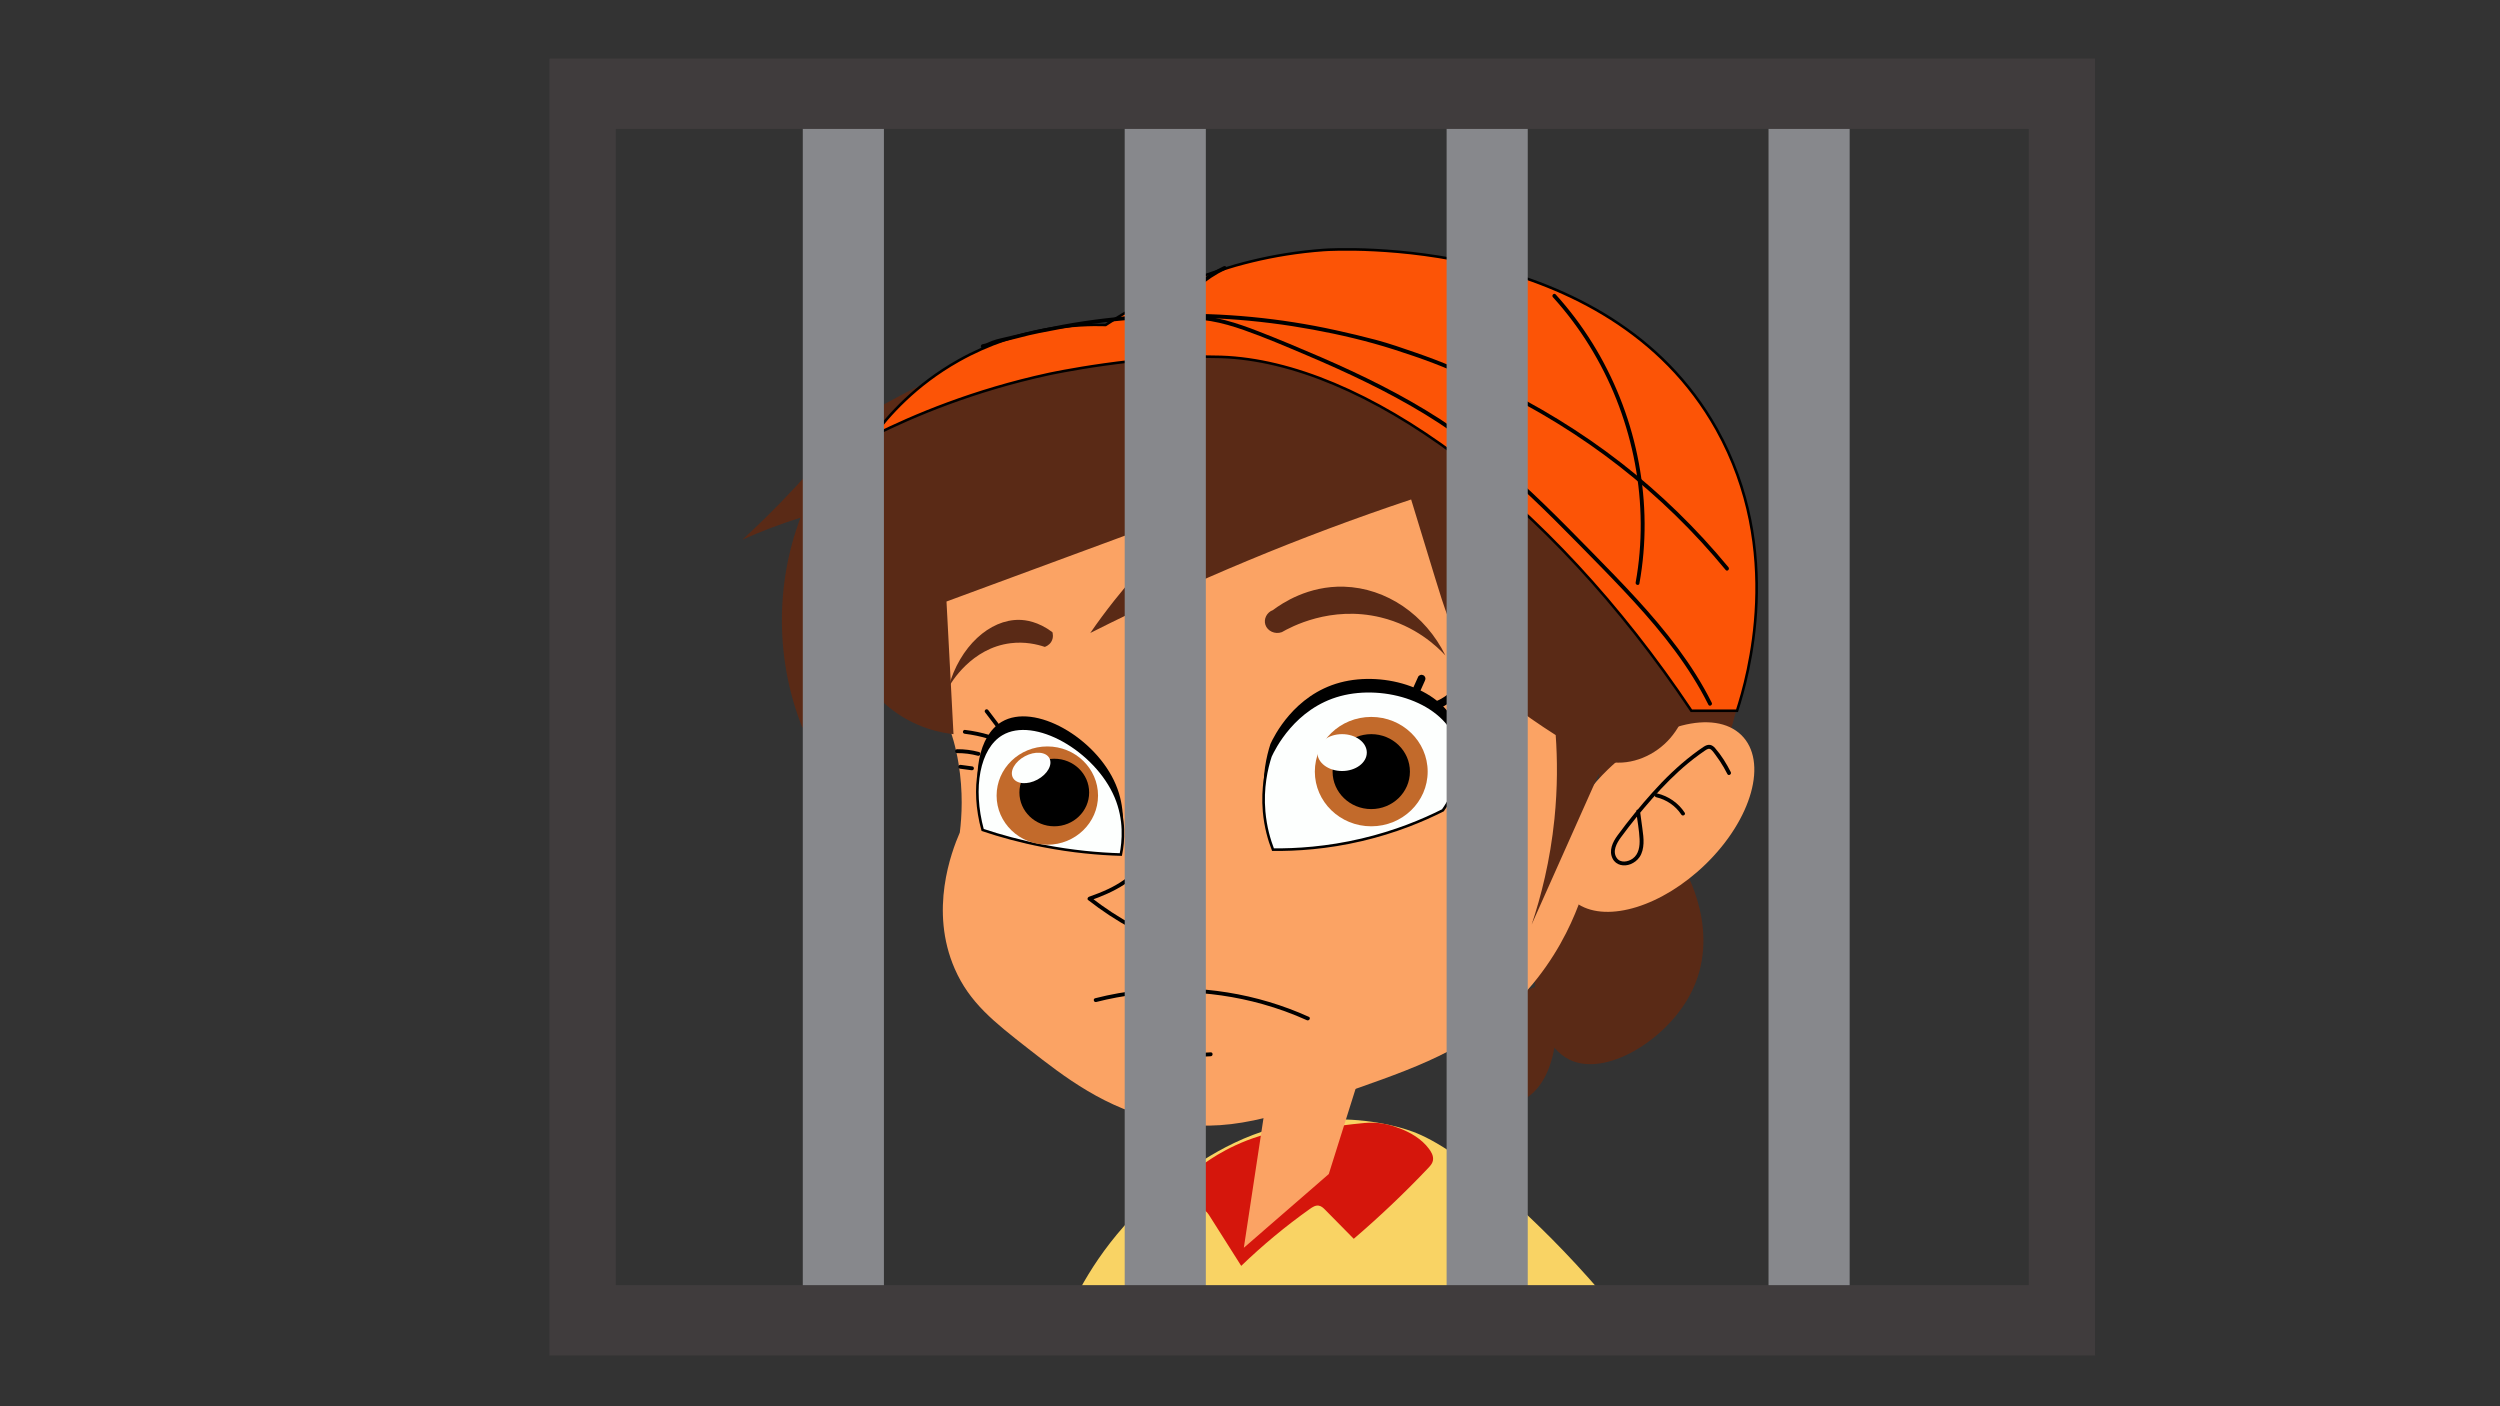 <?xml version="1.0" encoding="utf-8"?>
<!-- Generator: Adobe Illustrator 23.0.5, SVG Export Plug-In . SVG Version: 6.00 Build 0)  -->
<svg version="1.1" xmlns="http://www.w3.org/2000/svg" xmlns:xlink="http://www.w3.org/1999/xlink" x="0px" y="0px"
	 viewBox="0 0 1920 1080" style="enable-background:new 0 0 1920 1080;" xml:space="preserve">
<rect x="0" y="0" width="1920" height="1080" fill="#333333" stroke="none"/>
<style type="text/css">
	.st0{fill:#5A2A16;}
	.st1{fill:#F9D364;}
	.st2{fill:#FBA364;}
	.st3{fill:#FDFFFE;stroke:#000000;stroke-width:2;stroke-miterlimit:10;}
	.st4{fill:#C26A2B;}
	.st5{fill:#FDFFFE;}
	.st6{fill:#FC5406;stroke:#000000;stroke-width:2;stroke-miterlimit:10;}
	.st7{fill:#D5160C;}
	.st8{fill:#87888C;}
	.st9{fill:#403C3D;}
</style>
<g id="圖層_1">
</g>
<g id="圖層_2">
	<g>
		<path class="st0" d="M1316.5,608.17c-29.54,0-59.07,0-88.61,0v-112.3c38.3,5.03,76.6,10.07,114.9,15.1
			C1334.03,543.37,1325.27,575.77,1316.5,608.17z"/>
		<rect x="934.81" y="240.12" class="st0" width="165.53" height="109.47"/>
		<path class="st1" d="M1240.56,1005.48c-138.59-2.2-277.18-4.4-415.77-6.61c11.75-23.69,35.68-63.1,80.82-95.32
			c20.96-14.96,56.48-39.65,108.08-43.41c34.77-2.54,61.08,5.57,67.19,7.55c10.25,3.32,34.5,12.28,86.66,60.4
			C1187.31,946.34,1213.05,972.02,1240.56,1005.48z"/>
		<path class="st0" d="M1292.16,664.8c-33.11,10.7-66.21,21.39-99.32,32.09c-10.19,21.71-14.33,42.81-13.97,61.11
			c-21.31,7.94-42.62,15.89-63.92,23.83c-7.39,22.09-1.26,44.65,14.61,56.62c9.91,7.48,24.92,11.79,37,7.55
			c13.33-4.68,23.57-19.93,27.2-41.42c3.46,4.06,7.41,7.23,11.75,9.33c27.47,13.3,73.53-14.47,92.5-50.02
			C1323.11,716.85,1294.33,668.32,1292.16,664.8z"/>
		<path class="st2" d="M1337.27,564.46c-20.72-20.09-66.65-8.14-102.59,26.69c-11.55,11.2-20.65,23.39-27.01,35.46
			c-3.97-58.36-7.94-116.73-11.9-175.09c-57.66-103.89-172.51-160.34-281.4-141.56c-123.45,21.29-180.66,129.2-186.95,141.56
			c-12.3,33.54-11.31,58.96-7.79,76.44c4.17,20.67,12.16,31.61,16.55,58.51c3.56,21.78,2.51,40.28,0.97,52.85
			c-6.53,15.07-23.51,59.86-3.89,104.75c11.4,26.09,30.16,40.76,56.47,61.34c27.72,21.68,59.26,46.34,104.19,55.68
			c48.22,10.02,85.47-3.1,148.98-25.48c50.29-17.72,93.81-33.65,130.48-75.5c20.96-23.92,32.48-48.1,38.95-65.12
			c-0.01-0.14-0.02-0.28-0.03-0.41c22.5,14.12,64.23,1.49,97.43-30.69C1345.66,629.06,1357.99,584.55,1337.27,564.46z"/>
		<g>
			<g>
				<path d="M1329.23,592.94c-3.29-6.5-7.25-12.95-12.07-18.44c-0.99-1.12-2.2-2.11-3.7-2.4c-1.83-0.35-3.56,0.46-5.06,1.43
					c-2.92,1.89-5.72,3.98-8.48,6.09c-11.25,8.62-21.44,18.52-30.9,29.07c-9.44,10.52-18.45,21.59-26.81,32.98
					c-3.72,5.08-6.86,11.7-3.66,17.86c2.64,5.09,8.75,6.15,13.72,4.15c2.74-1.1,5.15-2.93,6.85-5.36c2.13-3.04,2.93-6.94,3.1-10.59
					c0.18-3.83-0.36-7.65-0.87-11.44c-0.61-4.5-1.22-9-1.83-13.5c-0.11-0.81-1.14-1.23-1.85-1.05c-0.87,0.23-1.16,1.05-1.05,1.85
					c0.93,6.88,2.26,13.83,2.58,20.77c0.26,5.42-0.54,11.64-5.28,15.04c-3.54,2.54-9.35,3.66-12.24-0.46
					c-3.6-5.13-0.04-11.45,3.11-15.75c7.61-10.38,15.81-20.44,24.32-30.1c8.51-9.66,17.58-18.86,27.51-27.05
					c2.81-2.32,5.69-4.55,8.64-6.68c1.41-1.02,2.84-2.03,4.29-3c1.54-1.03,3.09-1.98,4.69-0.55c1.27,1.12,2.27,2.62,3.28,3.97
					c1.19,1.58,2.32,3.2,3.41,4.85c2.09,3.16,3.98,6.45,5.7,9.83C1327.51,596.18,1330.1,594.66,1329.23,592.94L1329.23,592.94z"/>
			</g>
		</g>
		<g>
			<g>
				<path d="M1271.97,612.27c7.83,1.84,14.87,6.59,19.28,13.35c1.05,1.61,3.65,0.11,2.59-1.51c-4.83-7.4-12.48-12.71-21.07-14.73
					C1270.89,608.93,1270.09,611.82,1271.97,612.27L1271.97,612.27z"/>
			</g>
		</g>
		<g>
			<path d="M1108.13,612.89c-15.48,7.8-36.46,16.57-62.32,22.65c-26.79,6.3-50.33,7.73-68.16,7.55c-2.83-7.33-5.76-17.27-6.82-29.26
				c-1.6-18.25,1.86-33.17,4.87-42.47c2.52-5.46,18.03-37.71,53.55-47.19c34.2-9.12,80.34,4.65,90.55,36.81
				C1127.39,584.82,1111.76,607.82,1108.13,612.89z"/>
			<path class="st3" d="M1108.13,622.33c-15.48,7.8-36.46,16.57-62.32,22.65c-26.79,6.3-50.33,7.73-68.16,7.55
				c-2.83-7.33-5.76-17.27-6.82-29.26c-1.6-18.25,1.86-33.17,4.87-42.47c2.52-5.46,18.03-37.71,53.55-47.19
				c34.2-9.12,80.34,4.65,90.55,36.81C1127.39,594.26,1111.76,617.25,1108.13,622.33z"/>
		</g>
		<ellipse class="st4" cx="1053.12" cy="592.6" rx="43.33" ry="42"/>
		<ellipse cx="1053.12" cy="592.6" rx="29.7" ry="28.78"/>
		<ellipse class="st5" cx="1030.72" cy="577.98" rx="18.99" ry="14.16"/>
		<g>
			<g>
				<g>
					<path d="M1090.67,530.92c1.22-2.72,2.45-5.44,3.67-8.16c0.34-0.76,0.53-1.48,0.3-2.31c-0.19-0.7-0.73-1.45-1.38-1.79
						c-0.7-0.37-1.54-0.55-2.31-0.3c-0.7,0.23-1.48,0.68-1.79,1.38c-1.22,2.72-2.45,5.44-3.67,8.16c-0.34,0.76-0.53,1.48-0.3,2.31
						c0.19,0.7,0.73,1.45,1.38,1.79c0.7,0.37,1.54,0.55,2.31,0.3C1089.58,532.07,1090.36,531.61,1090.67,530.92L1090.67,530.92z"/>
				</g>
			</g>
			<g>
				<g>
					<path d="M1103.72,544.56c7.94-2.79,14.8-8.1,19.29-15.24c0.84-1.33,0.32-3.36-1.08-4.1c-1.48-0.78-3.21-0.34-4.1,1.08
						c-0.48,0.77-1,1.51-1.53,2.24c-0.32,0.44,0.1-0.11-0.11,0.15c-0.15,0.17-0.28,0.35-0.43,0.53c-0.29,0.35-0.59,0.69-0.89,1.03
						c-1.22,1.36-2.56,2.6-3.98,3.74c-0.18,0.14-0.29,0.22-0.04,0.04c-0.22,0.17-0.44,0.33-0.66,0.49
						c-0.37,0.27-0.75,0.53-1.13,0.78c-0.73,0.48-1.47,0.94-2.23,1.36c-0.8,0.45-1.62,0.86-2.46,1.25c-0.21,0.1-0.42,0.19-0.63,0.28
						c0.4-0.17,0.02-0.01-0.18,0.07c-0.47,0.19-0.95,0.36-1.43,0.53c-1.48,0.52-2.62,2.08-2.1,3.69
						C1100.5,543.92,1102.13,545.11,1103.72,544.56L1103.72,544.56z"/>
				</g>
			</g>
			<g>
				<g>
					<path d="M1120.98,553.54c3.56-1.95,7.11-3.89,10.67-5.84c1.38-0.75,1.94-2.77,1.08-4.1c-0.9-1.4-2.63-1.88-4.1-1.08
						c-3.56,1.95-7.11,3.89-10.67,5.84c-1.38,0.75-1.94,2.77-1.08,4.1C1117.78,553.86,1119.51,554.34,1120.98,553.54L1120.98,553.54
						z"/>
				</g>
			</g>
			<g>
				<g>
					<path d="M1127.69,574.58c3.66-1.77,7.31-3.55,10.97-5.32c1.42-0.69,1.91-2.82,1.08-4.1c-0.94-1.45-2.59-1.81-4.1-1.08
						c-3.66,1.77-7.31,3.55-10.97,5.32c-1.42,0.69-1.91,2.82-1.08,4.1C1124.52,574.96,1126.18,575.31,1127.69,574.58L1127.69,574.58
						z"/>
				</g>
			</g>
		</g>
		<path class="st0" d="M1110.08,503.42c-6.38-6.88-22.85-22.74-49.66-29.26c-38.5-9.36-69.45,7.58-75.95,11.32
			c-5.27,1.96-11.09-0.83-12.66-5.66c-1.44-4.43,1.04-9.52,5.84-11.32c7-5.23,27.03-18.74,54.53-17.93
			C1064.71,451.53,1094.69,472.13,1110.08,503.42z"/>
		<path class="st0" d="M802.39,496.82c-6.12-2.07-15.38-4.18-26.29-2.83c-30.09,3.72-45.68,30.37-47.71,33.97l0,0
			c8.69-31.69,31.85-52.32,54.53-51.9c4.6,0.08,14.21,1.13,25.32,9.44c0.18,0.57,1.21,4.13-0.97,7.55
			C805.63,495.58,803.19,496.54,802.39,496.82z"/>
		<g>
			<g>
				<path d="M860.81,646.87c-17.18-0.52-37.27-2.32-59.4-6.61c-17.53-3.4-33.17-7.74-46.74-12.27
					c-8.81-32.38-3.08-63.07,14.61-73.61c25.28-15.07,72.56,12.46,87.63,48.13C864.36,620.12,862.77,636.91,860.81,646.87z"/>
				<path class="st3" d="M860.81,656.3c-17.18-0.52-37.27-2.32-59.4-6.61c-17.53-3.4-33.17-7.74-46.74-12.27
					c-8.81-32.38-3.08-63.07,14.61-73.61c25.28-15.07,72.56,12.46,87.63,48.13C864.36,629.56,862.77,646.35,860.81,656.3z"/>
			</g>
			<g>
				<g>
					<path d="M756.46,546.96c3.02,3.99,6.05,7.97,9.07,11.96c0.49,0.64,1.29,0.98,2.05,0.54c0.63-0.37,1.03-1.4,0.54-2.05
						c-3.02-3.99-6.05-7.97-9.07-11.96c-0.49-0.64-1.29-0.98-2.05-0.54C756.37,545.27,755.97,546.31,756.46,546.96L756.46,546.96z"
						/>
				</g>
			</g>
			<g>
				<g>
					<path d="M741,563.55c6.09,0.74,12.12,2.02,18,3.77c1.85,0.55,2.65-2.34,0.8-2.89c-6.15-1.83-12.43-3.11-18.79-3.88
						c-0.81-0.1-1.5,0.76-1.5,1.5C739.5,562.94,740.19,563.45,741,563.55L741,563.55z"/>
				</g>
			</g>
			<g>
				<g>
					<path d="M735.04,578.4c5.4-0.05,10.76,0.63,15.98,2.02c1.87,0.5,2.66-2.39,0.8-2.89c-5.46-1.46-11.12-2.18-16.77-2.13
						C733.11,575.42,733.1,578.42,735.04,578.4L735.04,578.4z"/>
				</g>
			</g>
			<g>
				<g>
					<path d="M737.14,590.33c2.97,0.4,5.94,0.8,8.92,1.2c0.77,0.1,1.65-0.19,1.85-1.05c0.16-0.7-0.22-1.73-1.05-1.85
						c-2.97-0.4-5.94-0.8-8.92-1.2c-0.77-0.1-1.65,0.19-1.85,1.05C735.93,589.18,736.31,590.21,737.14,590.33L737.14,590.33z"/>
				</g>
			</g>
		</g>
		<ellipse class="st4" cx="804.34" cy="611.01" rx="38.95" ry="37.75"/>
		<ellipse cx="809.69" cy="608.65" rx="26.78" ry="25.95"/>
		
			<ellipse transform="matrix(0.882 -0.472 0.472 0.882 -184.62 443.218)" class="st5" cx="791.57" cy="589.78" rx="15.89" ry="10.18"/>
		<path class="st0" d="M1254.63,423.12c-26.3-25.67-59.29-43.8-92.23-60.83c-98.37-50.86-203.14-95.66-314.33-103.51
			c-23.91-1.69-46.15-2.16-70.51,4.44c-15.06,4.08-30.74,12.12-62.12,28.21c-31.91,16.36-47.86,24.55-59.59,34.1
			c-16.79,13.68-18.97,20.44-44.79,48.27c-16.84,18.15-31.46,32.02-40.94,40.71c14.52-6.51,29.44-12.17,44.66-16.94
			c-19.54,51.61-19.01,110.1,1.47,161.36c10.56-20.43,21.43-41.26,38.15-57.35c2.48,7.71,9.55,26.06,28.22,41.48
			c20.01,16.52,41.51,19.89,49.66,20.76c-1.79-33.95-3.58-67.9-5.37-101.85c1.91-0.71,3.82-1.42,5.73-2.12
			c61.75-22.79,123.5-45.58,185.25-68.37c-28.53,30.2-57.18,60.55-80.56,94.65c79.38-40,161.82-74.3,246.42-102.53
			c6.14,20.1,12.28,40.2,18.42,60.29c6.57,21.51,13.3,43.35,25.85,62.19c16.4,24.61,41.39,42.21,66.75,58.47
			c1.33,18.57,1.49,40.29-0.96,64.38c-3.29,32.35-10.36,59.79-17.53,81.16c18.69-41.9,37.38-83.81,56.07-125.71
			c1.22,0.3,2.45,0.57,3.7,0.78c17.33,2.84,35.42-5.22,46.7-18.28c11.28-13.06,16.31-30.42,16.65-47.45
			C1300.15,483.26,1280.93,448.79,1254.63,423.12z"/>
		<path class="st6" d="M1334.03,545.89c-11.68,0-23.37,0-35.05,0C1188.92,381.11,1046.7,277.68,937.73,274.1
			c-62.28-2.05-132.42,13.21-132.42,13.21c-57.65,12.54-103.22,31.7-134.37,47.19c11.11-15.02,31.81-38.76,65.24-57.57
			c47.28-26.6,92.74-27.97,112.95-27.37c30.38-19.83,88.82-51.87,167.48-57.57c9.38-0.68,217.84-12.58,301.85,137.78
			C1370.43,422.81,1342.42,520.04,1334.03,545.89z"/>
		<g>
			<g>
				<path d="M903.92,240.46c8.89-14.5,22.04-26.09,37.38-33.4c1.74-0.83,0.22-3.42-1.51-2.59c-12.29,5.85-23.3,14.46-31.83,25.08
					c-2.4,2.99-4.62,6.12-6.63,9.4C900.32,240.59,902.91,242.1,903.92,240.46L903.92,240.46z"/>
			</g>
		</g>
		<g>
			<g>
				<path d="M1192.64,228.25c10.42,11.5,19.77,23.93,27.93,37.12c8.09,13.06,15.04,26.84,20.72,41.11
					c5.66,14.23,10.1,28.94,13.25,43.93c3.15,15.02,4.97,30.3,5.42,45.64c0.44,15.25-0.47,30.56-2.83,45.64
					c-0.3,1.9-0.62,3.79-0.96,5.68c-0.34,1.89,2.55,2.7,2.89,0.8c2.76-15.29,4.1-30.83,4-46.37c-0.1-15.47-1.61-30.93-4.43-46.14
					c-2.84-15.31-7.03-30.38-12.5-44.96c-5.46-14.56-12.16-28.66-20.07-42.05c-7.97-13.51-17.16-26.3-27.43-38.16
					c-1.27-1.47-2.56-2.92-3.87-4.36C1193.46,224.7,1191.35,226.83,1192.64,228.25L1192.64,228.25z"/>
			</g>
		</g>
		<g>
			<g>
				<path d="M754.73,267.31c4.48-0.57,8.54-3.05,12.91-4.18c4.89-1.26,9.82-2.3,14.7-3.63c10.45-2.86,21.25-4.84,31.9-6.8
					c21.33-3.91,42.88-6.56,64.52-7.85c43.31-2.57,86.81,0.45,129.47,8.29c20.94,3.85,41.87,8.76,62.15,15.24
					c10.11,3.23,20.17,6.62,30.09,10.39c5.21,1.98,10.38,4.06,15.5,6.28c2.32,1.01,4.62,2.04,6.92,3.1c2.1,0.97,4.31,2.44,6.59,2.88
					c0.88,0.17,1.8,0.03,2.67,0.22c1.46,0.33,3.11,1.34,4.48,1.97c2.39,1.1,4.76,2.23,7.13,3.38c4.51,2.19,8.98,4.46,13.43,6.76
					c9.09,4.7,18.12,9.5,26.97,14.64c16.65,9.68,32.78,20.25,48.29,31.67c30.59,22.55,58.66,48.48,83.61,77.15
					c3.14,3.61,6.22,7.26,9.27,10.95c1.23,1.49,3.34-0.64,2.12-2.12c-24.35-29.52-51.86-56.38-82.06-79.9
					c-31.18-24.29-65.02-44.75-100.58-61.96c-2.37-1.15-4.75-2.27-7.15-3.37c-1.87-0.86-3.82-2.02-5.9-2.22
					c-2.88-0.28-5.23-1.64-7.85-2.85c-2.46-1.13-4.93-2.23-7.41-3.3c-9.58-4.12-19.33-7.8-29.19-11.2
					c-10.05-3.47-20.2-7.04-30.48-9.79c-10.3-2.75-20.79-5.22-31.2-7.51c-42.44-9.33-86.29-13.55-129.72-12.41
					c-21.3,0.56-42.56,2.45-63.64,5.57c-21.44,3.17-42.4,8.07-63.46,13.07c-2.39,0.57-4.79,1.16-7.08,2.05c-2.3,0.9-4.51,2.18-7,2.5
					C752.84,264.55,752.82,267.55,754.73,267.31L754.73,267.31z"/>
			</g>
		</g>
		<g>
			<g>
				<path d="M903.41,245.95c17.7-2.54,35.4,1.74,52.01,7.59c16.36,5.76,32.39,12.63,48.35,19.41
					c31.24,13.26,62.07,27.77,91.07,45.49c29.27,17.89,55.77,39.5,80.68,63.02c12.42,11.73,24.48,23.84,36.45,36.02
					c11.61,11.81,23.25,23.6,34.6,35.66c22.36,23.74,43.74,48.82,59.78,77.36c1.98,3.53,3.88,7.1,5.69,10.72
					c0.86,1.73,3.45,0.21,2.59-1.51c-14.74-29.48-35.42-55.44-57.57-79.67c-11.23-12.29-22.89-24.19-34.54-36.08
					c-12.13-12.38-24.26-24.75-36.72-36.8c-24.79-24-50.95-46.61-79.99-65.36c-28.95-18.69-59.99-33.88-91.56-47.58
					c-15.81-6.86-31.75-13.5-47.82-19.76c-16.36-6.37-33.49-12.03-51.22-12.26c-4.23-0.05-8.43,0.26-12.62,0.86
					C900.71,243.33,901.52,246.22,903.41,245.95L903.41,245.95z"/>
			</g>
		</g>
		<g>
			<g>
				<g>
					<path d="M884.13,643.4c-1.28,18.61-17.06,31.73-32.73,39.23c-4.89,2.34-9.96,4.29-15.07,6.09c-0.94,0.33-1.63,1.75-0.66,2.51
						c10.58,8.27,21.81,15.67,33.61,22.09c1.7,0.92,3.21-1.67,1.51-2.59c-11.57-6.29-22.63-13.51-33.01-21.62
						c-0.22,0.84-0.44,1.67-0.66,2.51c18.05-6.34,37.14-15.57,45.99-33.61c2.25-4.59,3.66-9.5,4.01-14.61
						C887.26,641.48,884.26,641.48,884.13,643.4L884.13,643.4z"/>
				</g>
			</g>
			<g>
				<g>
					<path d="M892.65,710.57c8.51-1.95,17.22-2.69,25.94-2.24c1.93,0.1,1.92-2.9,0-3c-8.97-0.46-17.97,0.34-26.73,2.35
						C889.97,708.11,890.77,711,892.65,710.57L892.65,710.57z"/>
				</g>
			</g>
		</g>
		<g>
			<g>
				<path d="M841.88,769.53c20.92-5.35,42.51-7.84,64.1-7.54c21.51,0.3,42.96,3.37,63.67,9.17c11.63,3.26,23.03,7.37,34.03,12.35
					c1.75,0.79,3.27-1.8,1.51-2.59c-19.87-8.98-40.91-15.27-62.44-18.72c-21.59-3.46-43.6-4.17-65.36-1.97
					c-12.24,1.24-24.39,3.37-36.32,6.42C839.21,767.12,840.01,770.01,841.88,769.53L841.88,769.53z"/>
			</g>
		</g>
		<g>
			<g>
				<path d="M898.51,812.87c10.44-0.56,20.88-1.11,31.31-1.67c1.92-0.1,1.93-3.1,0-3c-10.44,0.56-20.88,1.11-31.31,1.67
					C896.59,809.97,896.58,812.98,898.51,812.87L898.51,812.87z"/>
			</g>
		</g>
		<g>
			<path class="st7" d="M978.46,869.57c-29.99,6.6-50.22,21.53-54.9,24.95c-10.15,7.41-25.69,21.21-38.27,45.58
				c10.26-3.41,20.52-6.82,30.77-10.22c2.74-0.91,5.8-1.81,8.44-0.65c2.07,0.91,3.38,2.89,4.57,4.77
				c8.06,12.73,16.13,25.47,24.19,38.2c16.41-15.84,34.06-30.48,52.74-43.75c2-1.42,4.3-2.9,6.76-2.53
				c2.05,0.31,3.64,1.85,5.08,3.31c7.28,7.39,14.57,14.78,21.85,22.17c19.98-17.1,39.04-35.21,57.08-54.23
				c1.57-1.66,3.19-3.43,3.68-5.62c0.89-3.98-1.79-7.62-3.02-9.28c-11.4-15.46-35.08-19.28-35.08-19.28
				c-10.2-1.65-15.55-0.47-36.03,1.89C986.8,869.43,990.55,866.91,978.46,869.57z"/>
		</g>
		<path class="st2" d="M1020.5,901.67c-21.75,18.87-43.49,37.75-65.24,56.62c6.49-42.78,12.98-85.56,19.47-128.35
			c23.37-1.89,46.74-3.77,70.11-5.66C1036.73,850.08,1028.61,875.88,1020.5,901.67z"/>
	</g>
	<g>
		<rect x="616.54" y="98.28" class="st8" width="62.31" height="890.92"/>
		<rect x="863.77" y="74.6" class="st8" width="62.31" height="914.6"/>
		<rect x="1111" y="86.44" class="st8" width="62.31" height="902.76"/>
		<rect x="1358.23" y="86.44" class="st8" width="62.31" height="902.76"/>
		<path class="st9" d="M422,45v996h1187V45H422z M1558.09,986.98H472.91V99.02h1085.17V986.98z"/>
	</g>
</g>
</svg>
